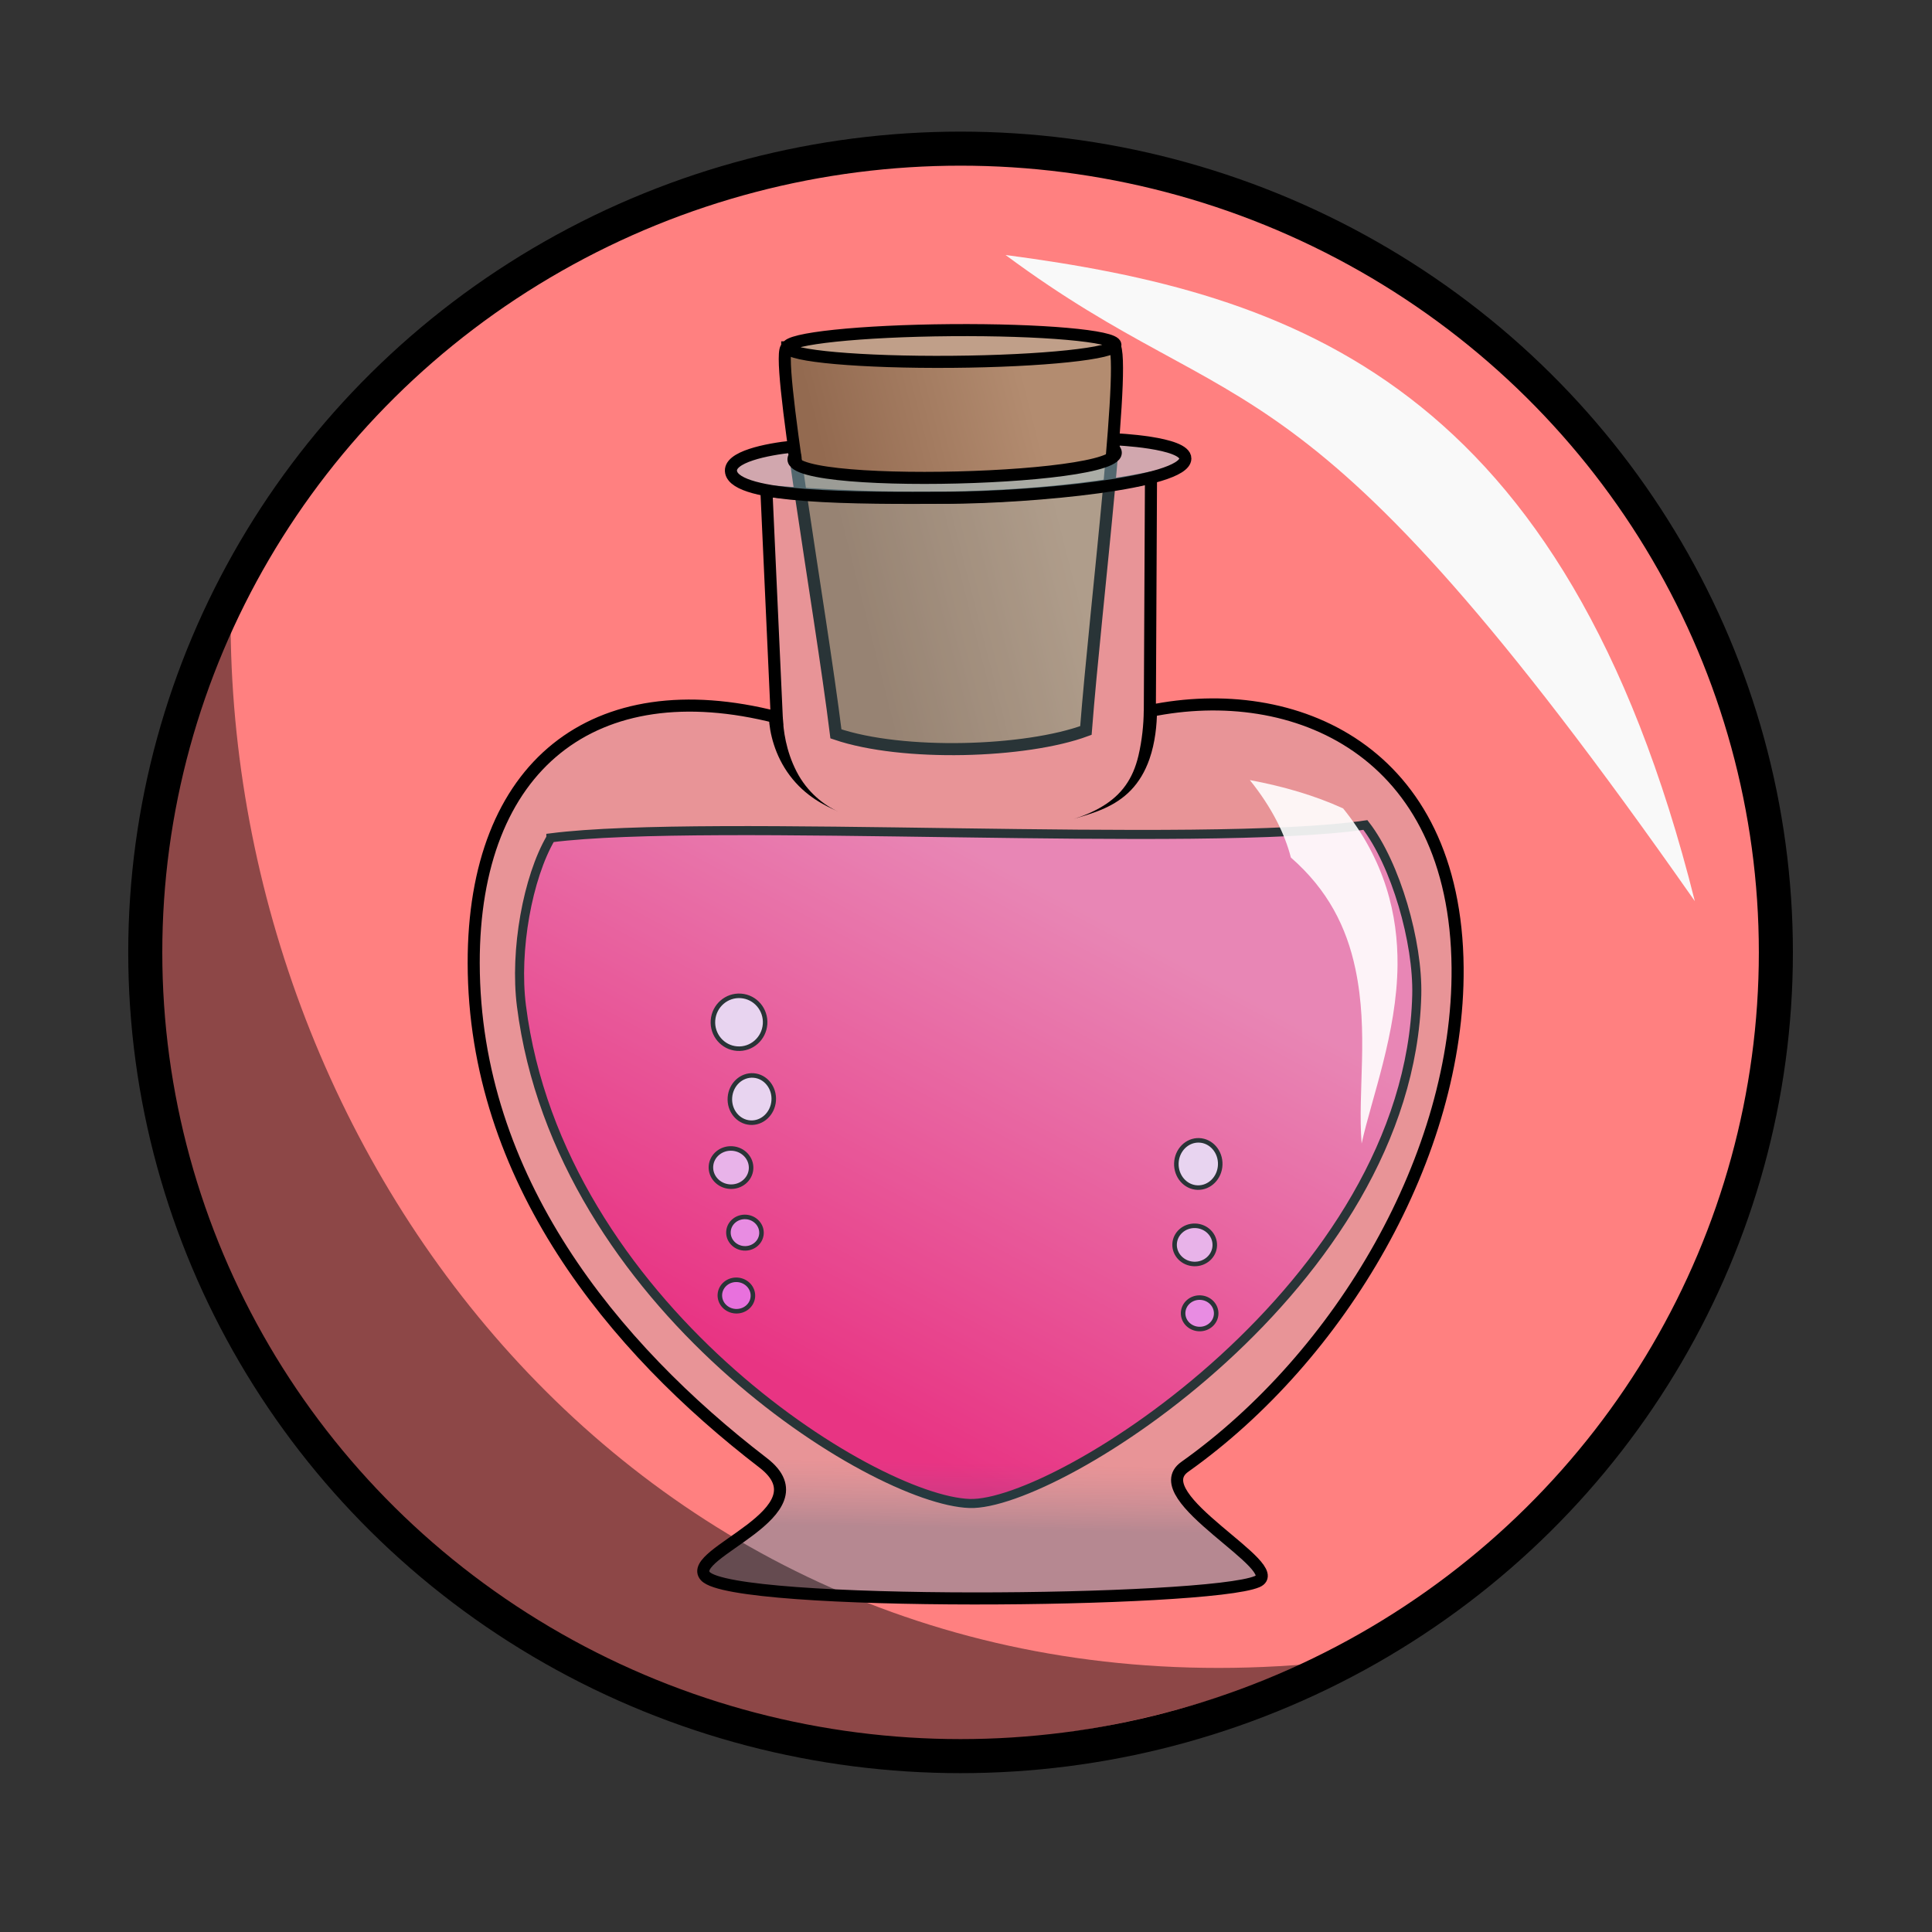 <svg version="1.1" viewBox="0 0 64 64" xmlns="http://www.w3.org/2000/svg">
 <rect x="0" y="0" width="64" height="64" fill="#333333" stroke="none"/>
 <defs>
  <linearGradient id="linearGradient849-7" x1="29.866" x2="34.564" y1="47.413" y2="29.532" gradientTransform="rotate(13.421,34.573,31.952)" gradientUnits="userSpaceOnUse">
   <stop stop-color="#f06" offset="0"/>
   <stop stop-color="#ff6ea8" offset="1"/>
  </linearGradient>
  <linearGradient id="linearGradient909" x1="94.576" x2="94.62" y1="55.25" y2="53.084" gradientTransform="translate(-62.432 -4.625)" gradientUnits="userSpaceOnUse">
   <stop stop-color="#4694ab" stop-opacity=".392" offset="0"/>
   <stop stop-color="#a5ceda" stop-opacity=".251" offset="1"/>
  </linearGradient>
  <linearGradient id="linearGradient1416" x1="87.46" x2="94.399" y1="23.562" y2="21.795" gradientTransform="translate(-59.25,-4.625)" gradientUnits="userSpaceOnUse">
   <stop stop-color="#936a50" offset="0"/>
   <stop stop-color="#b38c70" offset="1"/>
  </linearGradient>
 </defs>
 <g stroke="#000">
  <ellipse cx="31.82" cy="31.549" rx="27.008" ry="26.625" fill="#ff8080" stroke-linecap="round" stroke-linejoin="round" stroke-width="1.128"/>
  <path d="m18.248 27.755c-0.768 1.314-1.207 3.724-0.975 5.564 1.251 9.899 11.632 16.375 14.845 16.486 2.901 0.1 14.574-7.267 14.814-16.838 0.044-1.758-0.696-4.337-1.701-5.638-5.405 0.787-21.744-0.242-26.983 0.425z" fill="url(#linearGradient849-7)" fill-rule="evenodd" stroke-width=".3"/>
  <g transform="rotate(1.83,-363.78,-2831.3)" stroke-linecap="round" stroke-linejoin="round" stroke-width=".15">
   <ellipse transform="rotate(.082)" cx="131.38" cy="28.965" rx=".548" ry=".521" fill="#ff75e4"/>
   <ellipse transform="rotate(.082)" cx="131.14" cy="26.705" rx=".666" ry=".633" fill="#ffa9ed"/>
   <ellipse transform="rotate(.082)" cx="131.17" cy="24.022" rx=".727" ry=".783" fill="#ffd6f7"/>
  </g>
  <path d="m26.078 11.505c-0.45 0.03 1.091 8.588 1.613 12.805 2.212 0.755 6.298 0.622 8.281-0.112 0.327-4.217 1.418-12.905 0.886-12.784-3.68 0.087-7.1 0.023-10.78 0.09z" fill="url(#linearGradient1416)" fill-rule="evenodd" stroke-width=".4"/>
  <g transform="translate(-125.39,13.694)" stroke-linecap="round" stroke-linejoin="round" stroke-width=".15">
   <ellipse transform="rotate(4.227)" cx="151.53" cy="18.102" rx=".548" ry=".521" fill="#ff51dd"/>
   <ellipse transform="rotate(4.227)" cx="151.04" cy="13.888" rx=".666" ry=".633" fill="#ffa9ed"/>
   <ellipse transform="rotate(4.227)" cx="150.95" cy="9.068" rx=".865" ry=".876" fill="#ffd6f7"/>
   <ellipse transform="rotate(4.227)" cx="151.66" cy="16.004" rx=".548" ry=".521" fill="#ff75e4"/>
   <ellipse transform="rotate(4.227)" cx="151.56" cy="11.574" rx=".727" ry=".783" fill="#ffd6f7"/>
  </g>
 </g>
 <g fill-rule="evenodd" stroke-width=".4">
  <path d="m25.731 23.764c-6.048-1.549-10.05 1.585-10.039 8.144 0.011 7.132 4.619 12.733 9.587 16.549 2.144 1.647-2.604 2.994-1.913 3.756 0.933 1.028 16.649 0.879 18.28 0.179 1.056-0.453-3.793-2.811-2.399-3.801 5.163-3.664 9.091-10.335 9.038-16.538-0.062-7.201-5.404-9.485-10.195-8.501l0.038-7.731c-4.185 0.843-8.959 0.76-12.739 0.444z" fill="url(#linearGradient909)" stroke="#000"/>
  <path d="m26.257 14.794c-0.85 0.088-2.145 0.342-2.038 0.851 0.183 0.869 4.061 0.86 7.235 0.844 2.72-0.014 7.797-0.476 7.812-1.298 0.01-0.544-2.342-0.64-2.342-0.64l-0.045 0.303c1.221 1.076-11.491 1.412-10.543 0.242z" fill="#a4cedb" fill-opacity=".502" stroke="#000"/>
  <path d="m41.403 25.842c0.719 0.894 1.153 1.765 1.359 2.565 1.227 1.071 1.845 2.306 2.136 3.683 0.449 2.129 0.07 4.028 0.208 5.792 0.32-1.476 1.17-3.659 1.189-5.921 0.012-1.636-0.4-3.447-1.802-5.181-0.946-0.431-1.972-0.729-3.09-0.939z" fill="#fff" fill-opacity=".902"/>
 </g>
 <ellipse transform="matrix(1 -.008 .034 .999 0 0)" cx="31.119" cy="11.722" rx="5.432" ry=".525" fill="#c09f89" stroke="#000" stroke-linecap="round" stroke-linejoin="round" stroke-width=".4"/>
 <path d="m25.731 23.764 0.2-0.011c0.018 0.435 0.101 1.112 0.454 1.801 0.358 0.699 0.925 1.127 1.381 1.33-0.452-0.201-1.087-0.508-1.601-1.191-0.505-0.67-0.674-1.432-0.694-1.918l0.26-0.011z"/>
 <path d="m38.089 23.553-0.201-0.002c-0.003 0.434-0.055 0.974-0.177 1.487-0.091 0.382-0.23 0.708-0.432 0.988-0.201 0.28-0.451 0.493-0.725 0.664-0.352 0.22-0.742 0.365-0.984 0.437 0.23-0.069 0.654-0.184 1.028-0.355 0.3-0.137 0.599-0.321 0.863-0.594 0.266-0.276 0.471-0.619 0.616-1.032 0.191-0.547 0.247-1.141 0.25-1.592l-0.237-0.002z"/>
 <path d="M33.31 8.447c9.544 1.259 18.527 4.22 22.834 21.406C42.96 11.013 41.262 14.34 33.31 8.447z" fill="#f9f9f9" fill-rule="evenodd"/>
 <path d="M43.352 55.124C18.555 65.584-2.419 42.116 7.64 20.864c.189 18.2 14.228 36.08 35.712 34.26z" fill-opacity=".449" fill-rule="evenodd"/>
</svg>
